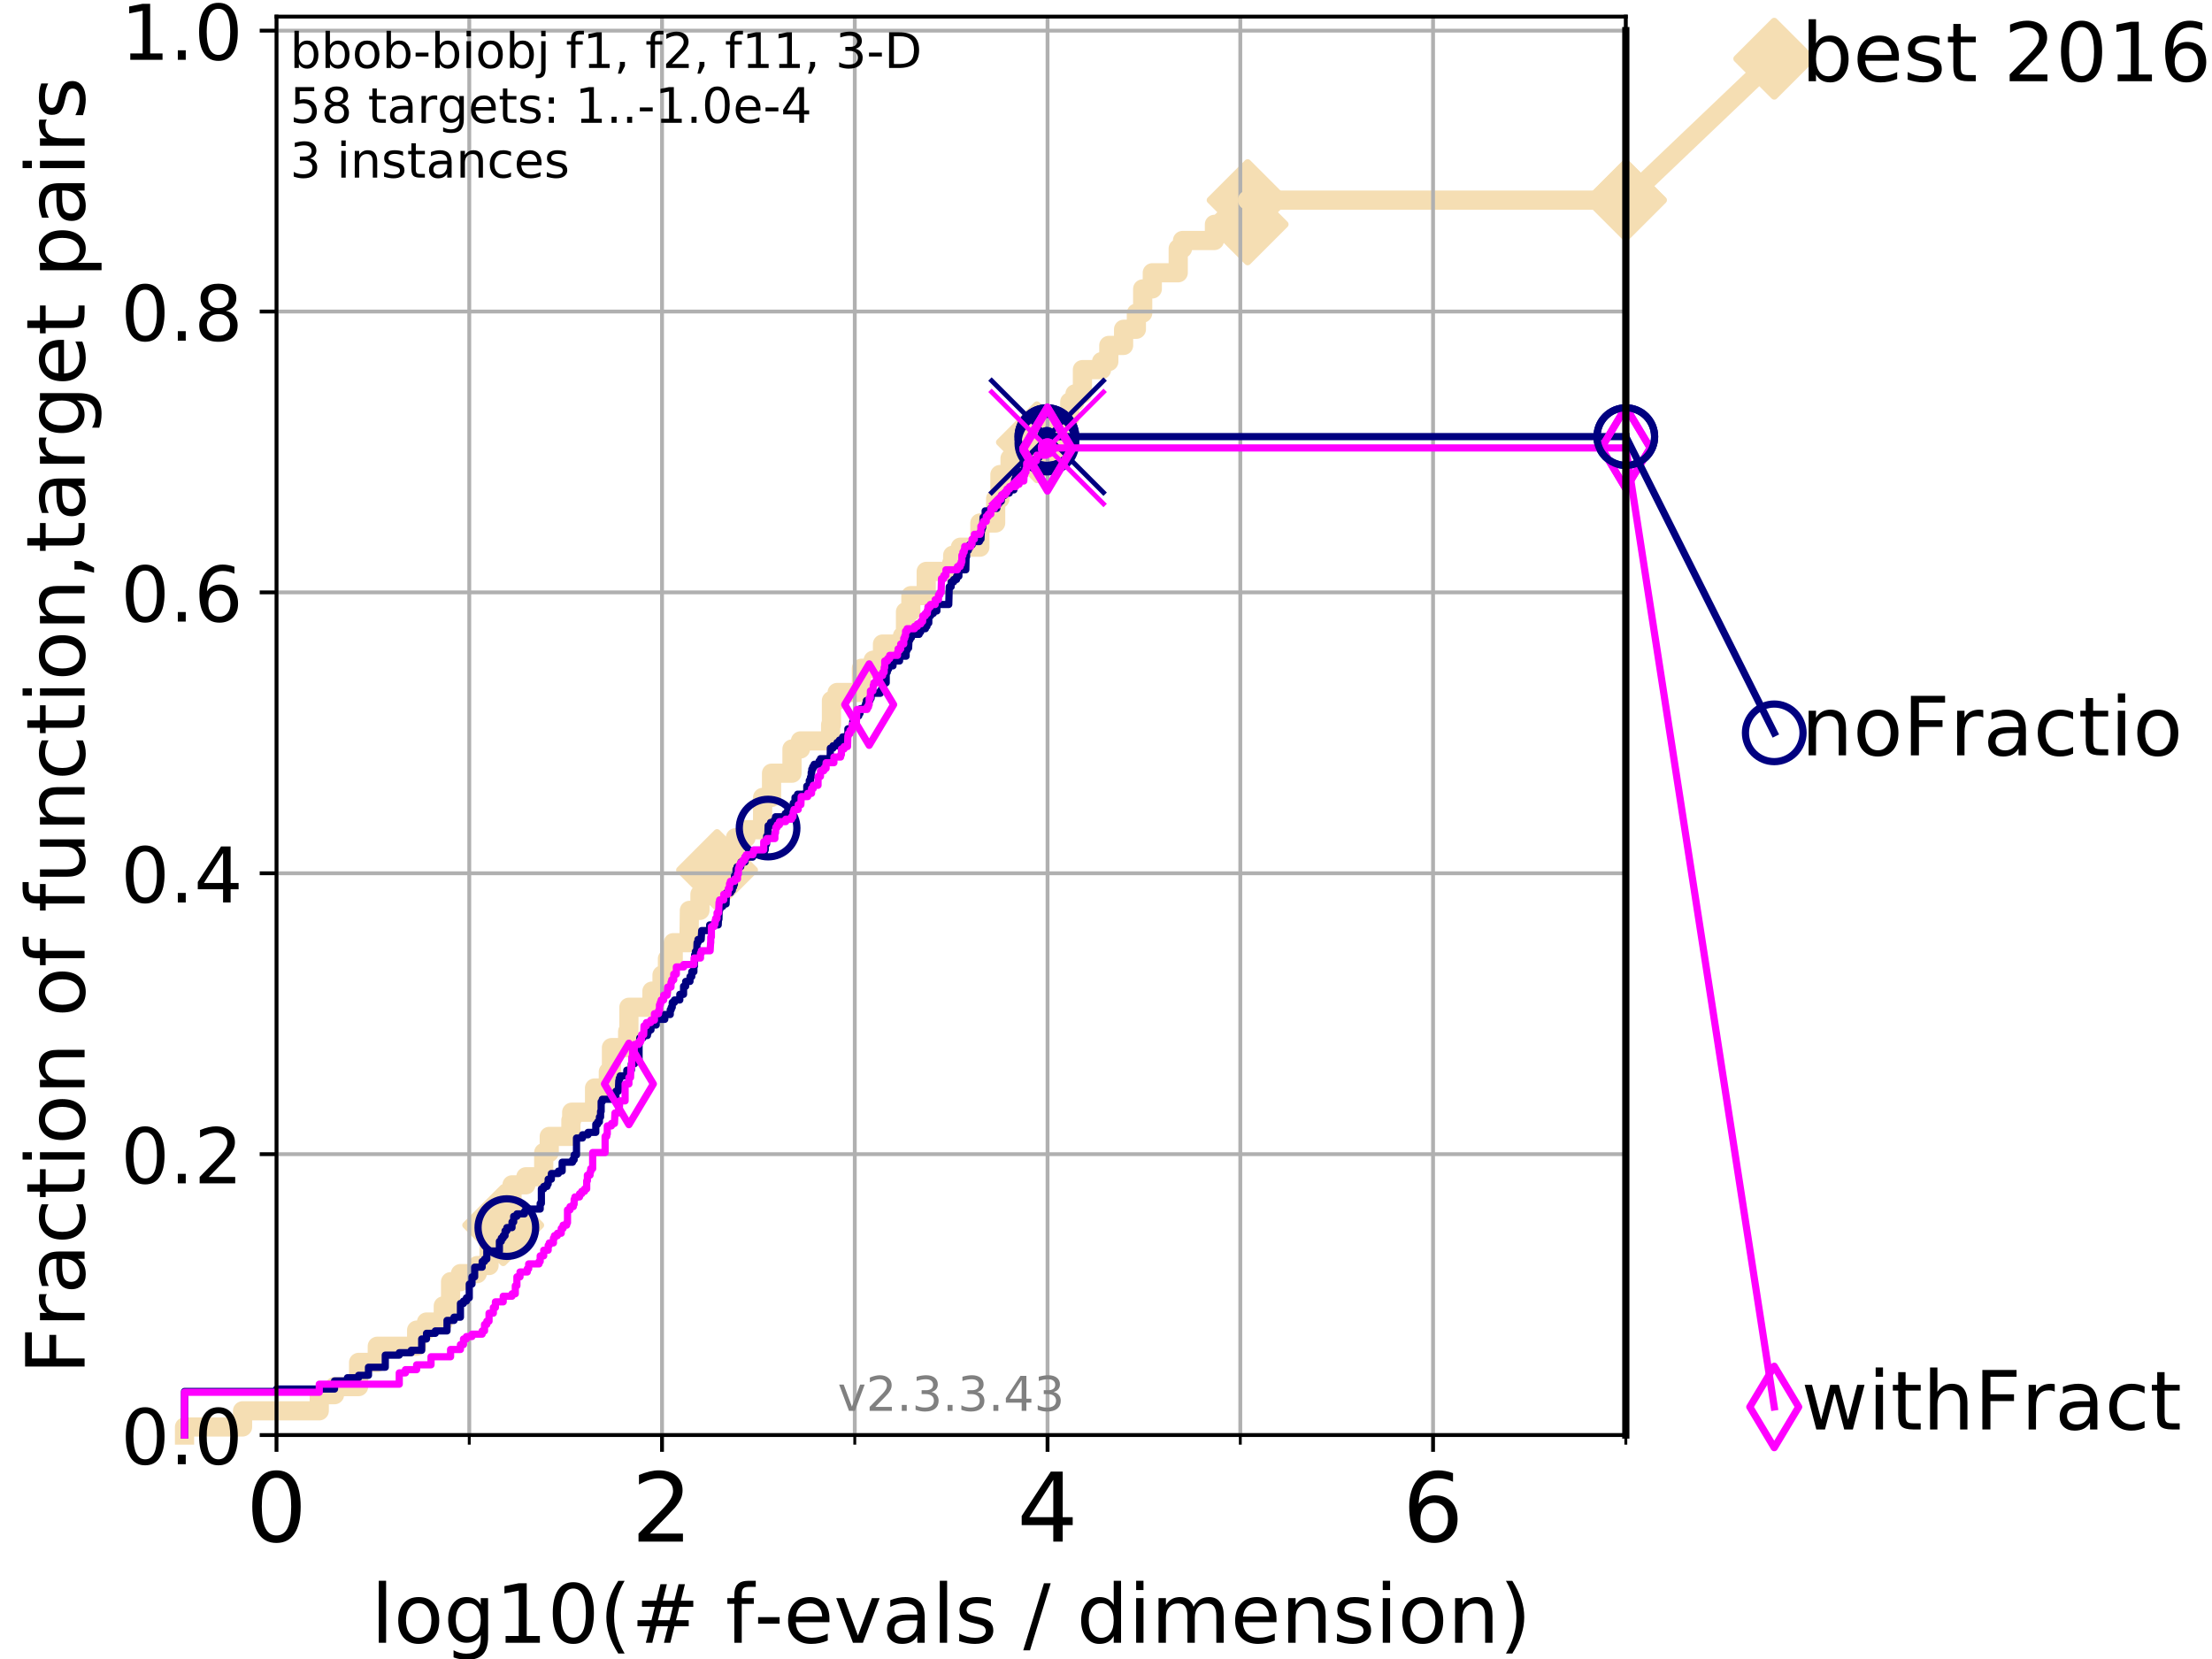 <?xml version="1.0" encoding="utf-8" standalone="no"?>
<!DOCTYPE svg PUBLIC "-//W3C//DTD SVG 1.1//EN"
  "http://www.w3.org/Graphics/SVG/1.1/DTD/svg11.dtd">
<!-- Created with matplotlib (https://matplotlib.org/) -->
<svg height="345.6pt" version="1.1" viewBox="0 0 460.8 345.6" width="460.8pt" xmlns="http://www.w3.org/2000/svg" xmlns:xlink="http://www.w3.org/1999/xlink">
 <defs>
  <style type="text/css">
*{stroke-linecap:butt;stroke-linejoin:round;}
  </style>
 </defs>
 <g id="figure_1">
  <g id="patch_1">
   <path d="M 0 345.6 
L 460.8 345.6 
L 460.8 0 
L 0 0 
z
" style="fill:#ffffff;"/>
  </g>
  <g id="axes_1">
   <g id="patch_2">
    <path d="M 57.6 298.944 
L 338.688 298.944 
L 338.688 3.456 
L 57.6 3.456 
z
" style="fill:#ffffff;"/>
   </g>
   <g id="line2d_1">
    <path d="M 38.441 298.944 
L 38.441 297.263 
L 50.529 297.263 
L 50.529 293.9 
L 66.508 293.9 
L 66.508 290.537 
L 69.688 290.537 
L 69.688 288.856 
L 74.705 288.856 
L 74.705 283.811 
L 78.596 283.811 
L 78.596 280.449 
L 86.793 280.449 
L 86.793 277.086 
L 88.847 277.086 
L 88.847 275.404 
L 92.347 275.404 
L 92.347 272.042 
L 93.864 272.042 
L 93.864 266.998 
L 95.918 266.998 
L 95.918 265.316 
L 99.418 265.316 
L 99.418 263.635 
L 101.878 263.635 
L 101.878 258.591 
L 103.623 258.591 
L 103.623 255.228 
L 104.826 255.228 
L 104.826 250.184 
L 106.664 250.184 
L 106.664 246.821 
L 109.55 246.821 
L 109.55 245.139 
L 113.264 245.139 
L 113.264 240.095 
L 114.419 240.095 
L 114.419 236.732 
L 118.925 236.732 
L 118.925 233.37 
L 119.097 233.37 
L 119.097 231.688 
L 123.856 231.688 
L 123.856 226.644 
L 126.729 226.644 
L 126.729 223.281 
L 127.379 223.281 
L 127.379 218.237 
L 130.752 218.237 
L 130.752 214.874 
L 131.013 214.874 
L 131.013 209.83 
L 135.813 209.83 
L 135.813 206.467 
L 137.911 206.467 
L 137.911 203.105 
L 139.036 203.105 
L 139.036 199.742 
L 140.247 199.742 
L 140.247 196.379 
L 143.528 196.379 
L 143.612 189.653 
L 145.814 189.653 
L 145.814 186.291 
L 148.129 186.291 
L 148.129 184.609 
L 149.378 184.609 
L 149.378 181.246 
L 153.081 181.246 
L 153.081 176.202 
L 153.203 176.202 
L 153.203 174.521 
L 155.404 174.521 
L 155.404 172.84 
L 158.855 172.84 
L 158.872 166.114 
L 160.727 166.114 
L 160.727 161.07 
L 164.986 161.07 
L 164.986 156.026 
L 166.751 156.026 
L 166.751 154.344 
L 173.034 154.344 
L 173.034 150.981 
L 173.204 150.981 
L 173.204 145.937 
L 174.391 145.937 
L 174.391 144.256 
L 179.451 144.256 
L 179.451 139.212 
L 181.902 139.212 
L 181.902 137.53 
L 183.838 137.53 
L 183.838 134.167 
L 188.001 134.167 
L 188.001 132.486 
L 188.631 132.486 
L 188.631 127.442 
L 189.748 127.442 
L 189.748 124.079 
L 192.947 124.079 
L 192.947 119.035 
L 198.243 119.035 
L 198.243 117.354 
L 198.463 117.354 
L 198.463 115.672 
L 200.069 115.672 
L 200.069 113.991 
L 204.128 113.991 
L 204.128 108.947 
L 207.414 108.947 
L 207.414 103.902 
L 208.302 103.902 
L 208.302 98.858 
L 210.41 98.858 
L 210.41 95.495 
L 215.529 95.495 
L 215.529 92.133 
L 216.01 92.133 
L 216.01 90.451 
L 217.088 90.451 
L 217.088 87.088 
L 222.851 87.088 
L 222.851 83.726 
L 223.938 83.726 
L 223.938 82.044 
L 225.488 82.044 
L 225.488 77 
L 229.482 77 
L 229.482 75.319 
L 230.986 75.319 
L 230.986 71.956 
L 234.064 71.956 
L 234.064 68.593 
L 236.729 68.593 
L 236.729 65.23 
L 238.043 65.23 
L 238.043 60.186 
L 240.045 60.186 
L 240.045 56.823 
L 245.444 56.823 
L 245.444 51.779 
L 246.338 51.779 
L 246.338 50.098 
L 252.988 50.098 
L 252.988 46.735 
L 259.903 46.735 
L 259.903 41.691 
L 338.688 41.691 
L 338.688 41.691 
" style="fill:none;stroke:#f5deb3;stroke-linecap:square;stroke-width:4;"/>
   </g>
   <g id="line2d_2">
    <defs>
     <path d="M 0 7.778 
L 7.778 0 
L 0 -7.778 
L -7.778 0 
z
" id="m2e8519c2c6" style="stroke:#f5deb3;stroke-linejoin:miter;stroke-width:1.5;"/>
    </defs>
    <g>
     <use style="fill:#f5deb3;stroke:#f5deb3;stroke-linejoin:miter;stroke-width:1.5;" x="104.826" xlink:href="#m2e8519c2c6" y="255.228"/>
     <use style="fill:#f5deb3;stroke:#f5deb3;stroke-linejoin:miter;stroke-width:1.5;" x="149.378" xlink:href="#m2e8519c2c6" y="181.246"/>
     <use style="fill:#f5deb3;stroke:#f5deb3;stroke-linejoin:miter;stroke-width:1.5;" x="216.01" xlink:href="#m2e8519c2c6" y="92.133"/>
     <use style="fill:#f5deb3;stroke:#f5deb3;stroke-linejoin:miter;stroke-width:1.5;" x="259.903" xlink:href="#m2e8519c2c6" y="46.735"/>
     <use style="fill:#f5deb3;stroke:#f5deb3;stroke-linejoin:miter;stroke-width:1.5;" x="259.903" xlink:href="#m2e8519c2c6" y="41.691"/>
     <use style="fill:#f5deb3;stroke:#f5deb3;stroke-linejoin:miter;stroke-width:1.5;" x="338.688" xlink:href="#m2e8519c2c6" y="41.691"/>
    </g>
   </g>
   <g id="line2d_3">
    <path style="fill:none;stroke:#f5deb3;stroke-linecap:square;stroke-width:4;"/>
    <g/>
   </g>
   <g id="line2d_4">
    <path d="M 338.688 41.691 
L 369.608 12.233 
" style="fill:none;stroke:#f5deb3;stroke-linecap:square;stroke-width:4;"/>
    <g>
     <use style="fill:#f5deb3;stroke:#f5deb3;stroke-linejoin:miter;stroke-width:1.5;" x="338.688" xlink:href="#m2e8519c2c6" y="41.691"/>
     <use style="fill:#f5deb3;stroke:#f5deb3;stroke-linejoin:miter;stroke-width:1.5;" x="369.608" xlink:href="#m2e8519c2c6" y="12.233"/>
    </g>
   </g>
   <g id="matplotlib.axis_1">
    <g id="xtick_1">
     <g id="line2d_5">
      <path clip-path="url(#p1947c8b940)" d="M 57.6 298.944 
L 57.6 3.456 
" style="fill:none;stroke:#b0b0b0;stroke-linecap:square;stroke-width:0.8;"/>
     </g>
     <g id="line2d_6">
      <defs>
       <path d="M 0 0 
L 0 3.5 
" id="ma0ad5b8e31" style="stroke:#000000;stroke-width:0.8;"/>
      </defs>
      <g>
       <use style="stroke:#000000;stroke-width:0.8;" x="57.6" xlink:href="#ma0ad5b8e31" y="298.944"/>
      </g>
     </g>
     <g id="text_1">
      <!-- 0 -->
      <defs>
       <path d="M 31.781 66.406 
Q 24.172 66.406 20.328 58.906 
Q 16.5 51.422 16.5 36.375 
Q 16.5 21.391 20.328 13.891 
Q 24.172 6.391 31.781 6.391 
Q 39.453 6.391 43.281 13.891 
Q 47.125 21.391 47.125 36.375 
Q 47.125 51.422 43.281 58.906 
Q 39.453 66.406 31.781 66.406 
z
M 31.781 74.219 
Q 44.047 74.219 50.516 64.516 
Q 56.984 54.828 56.984 36.375 
Q 56.984 17.969 50.516 8.266 
Q 44.047 -1.422 31.781 -1.422 
Q 19.531 -1.422 13.062 8.266 
Q 6.594 17.969 6.594 36.375 
Q 6.594 54.828 13.062 64.516 
Q 19.531 74.219 31.781 74.219 
z
" id="DejaVuSans-48"/>
      </defs>
      <g transform="translate(51.237 321.141)scale(0.2 -0.2)">
       <use xlink:href="#DejaVuSans-48"/>
      </g>
     </g>
    </g>
    <g id="xtick_2">
     <g id="line2d_7">
      <path clip-path="url(#p1947c8b940)" d="M 137.911 298.944 
L 137.911 3.456 
" style="fill:none;stroke:#b0b0b0;stroke-linecap:square;stroke-width:0.8;"/>
     </g>
     <g id="line2d_8">
      <g>
       <use style="stroke:#000000;stroke-width:0.8;" x="137.911" xlink:href="#ma0ad5b8e31" y="298.944"/>
      </g>
     </g>
     <g id="text_2">
      <!-- 2 -->
      <defs>
       <path d="M 19.188 8.297 
L 53.609 8.297 
L 53.609 0 
L 7.328 0 
L 7.328 8.297 
Q 12.938 14.109 22.625 23.891 
Q 32.328 33.688 34.812 36.531 
Q 39.547 41.844 41.422 45.531 
Q 43.312 49.219 43.312 52.781 
Q 43.312 58.594 39.234 62.25 
Q 35.156 65.922 28.609 65.922 
Q 23.969 65.922 18.812 64.312 
Q 13.672 62.703 7.812 59.422 
L 7.812 69.391 
Q 13.766 71.781 18.938 73 
Q 24.125 74.219 28.422 74.219 
Q 39.75 74.219 46.484 68.547 
Q 53.219 62.891 53.219 53.422 
Q 53.219 48.922 51.531 44.891 
Q 49.859 40.875 45.406 35.406 
Q 44.188 33.984 37.641 27.219 
Q 31.109 20.453 19.188 8.297 
z
" id="DejaVuSans-50"/>
      </defs>
      <g transform="translate(131.548 321.141)scale(0.2 -0.2)">
       <use xlink:href="#DejaVuSans-50"/>
      </g>
     </g>
    </g>
    <g id="xtick_3">
     <g id="line2d_9">
      <path clip-path="url(#p1947c8b940)" d="M 218.222 298.944 
L 218.222 3.456 
" style="fill:none;stroke:#b0b0b0;stroke-linecap:square;stroke-width:0.8;"/>
     </g>
     <g id="line2d_10">
      <g>
       <use style="stroke:#000000;stroke-width:0.8;" x="218.222" xlink:href="#ma0ad5b8e31" y="298.944"/>
      </g>
     </g>
     <g id="text_3">
      <!-- 4 -->
      <defs>
       <path d="M 37.797 64.312 
L 12.891 25.391 
L 37.797 25.391 
z
M 35.203 72.906 
L 47.609 72.906 
L 47.609 25.391 
L 58.016 25.391 
L 58.016 17.188 
L 47.609 17.188 
L 47.609 0 
L 37.797 0 
L 37.797 17.188 
L 4.891 17.188 
L 4.891 26.703 
z
" id="DejaVuSans-52"/>
      </defs>
      <g transform="translate(211.859 321.141)scale(0.2 -0.2)">
       <use xlink:href="#DejaVuSans-52"/>
      </g>
     </g>
    </g>
    <g id="xtick_4">
     <g id="line2d_11">
      <path clip-path="url(#p1947c8b940)" d="M 298.533 298.944 
L 298.533 3.456 
" style="fill:none;stroke:#b0b0b0;stroke-linecap:square;stroke-width:0.8;"/>
     </g>
     <g id="line2d_12">
      <g>
       <use style="stroke:#000000;stroke-width:0.8;" x="298.533" xlink:href="#ma0ad5b8e31" y="298.944"/>
      </g>
     </g>
     <g id="text_4">
      <!-- 6 -->
      <defs>
       <path d="M 33.016 40.375 
Q 26.375 40.375 22.484 35.828 
Q 18.609 31.297 18.609 23.391 
Q 18.609 15.531 22.484 10.953 
Q 26.375 6.391 33.016 6.391 
Q 39.656 6.391 43.531 10.953 
Q 47.406 15.531 47.406 23.391 
Q 47.406 31.297 43.531 35.828 
Q 39.656 40.375 33.016 40.375 
z
M 52.594 71.297 
L 52.594 62.312 
Q 48.875 64.062 45.094 64.984 
Q 41.312 65.922 37.594 65.922 
Q 27.828 65.922 22.672 59.328 
Q 17.531 52.734 16.797 39.406 
Q 19.672 43.656 24.016 45.922 
Q 28.375 48.188 33.594 48.188 
Q 44.578 48.188 50.953 41.516 
Q 57.328 34.859 57.328 23.391 
Q 57.328 12.156 50.688 5.359 
Q 44.047 -1.422 33.016 -1.422 
Q 20.359 -1.422 13.672 8.266 
Q 6.984 17.969 6.984 36.375 
Q 6.984 53.656 15.188 63.938 
Q 23.391 74.219 37.203 74.219 
Q 40.922 74.219 44.703 73.484 
Q 48.484 72.75 52.594 71.297 
z
" id="DejaVuSans-54"/>
      </defs>
      <g transform="translate(292.17 321.141)scale(0.2 -0.2)">
       <use xlink:href="#DejaVuSans-54"/>
      </g>
     </g>
    </g>
    <g id="xtick_5">
     <g id="line2d_13">
      <path clip-path="url(#p1947c8b940)" d="M 97.755 298.944 
L 97.755 3.456 
" style="fill:none;stroke:#b0b0b0;stroke-linecap:square;stroke-width:0.8;"/>
     </g>
     <g id="line2d_14">
      <defs>
       <path d="M 0 0 
L 0 2 
" id="mc160500bdc" style="stroke:#000000;stroke-width:0.6;"/>
      </defs>
      <g>
       <use style="stroke:#000000;stroke-width:0.6;" x="97.755" xlink:href="#mc160500bdc" y="298.944"/>
      </g>
     </g>
    </g>
    <g id="xtick_6">
     <g id="line2d_15">
      <path clip-path="url(#p1947c8b940)" d="M 178.066 298.944 
L 178.066 3.456 
" style="fill:none;stroke:#b0b0b0;stroke-linecap:square;stroke-width:0.8;"/>
     </g>
     <g id="line2d_16">
      <g>
       <use style="stroke:#000000;stroke-width:0.6;" x="178.066" xlink:href="#mc160500bdc" y="298.944"/>
      </g>
     </g>
    </g>
    <g id="xtick_7">
     <g id="line2d_17">
      <path clip-path="url(#p1947c8b940)" d="M 258.377 298.944 
L 258.377 3.456 
" style="fill:none;stroke:#b0b0b0;stroke-linecap:square;stroke-width:0.8;"/>
     </g>
     <g id="line2d_18">
      <g>
       <use style="stroke:#000000;stroke-width:0.6;" x="258.377" xlink:href="#mc160500bdc" y="298.944"/>
      </g>
     </g>
    </g>
    <g id="xtick_8">
     <g id="line2d_19">
      <path clip-path="url(#p1947c8b940)" d="M 338.688 298.944 
L 338.688 3.456 
" style="fill:none;stroke:#b0b0b0;stroke-linecap:square;stroke-width:0.8;"/>
     </g>
     <g id="line2d_20">
      <g>
       <use style="stroke:#000000;stroke-width:0.6;" x="338.688" xlink:href="#mc160500bdc" y="298.944"/>
      </g>
     </g>
    </g>
    <g id="text_5">
     <!-- log10(# f-evals / dimension) -->
     <defs>
      <path d="M 9.422 75.984 
L 18.406 75.984 
L 18.406 0 
L 9.422 0 
z
" id="DejaVuSans-108"/>
      <path d="M 30.609 48.391 
Q 23.391 48.391 19.188 42.75 
Q 14.984 37.109 14.984 27.297 
Q 14.984 17.484 19.156 11.844 
Q 23.344 6.203 30.609 6.203 
Q 37.797 6.203 41.984 11.859 
Q 46.188 17.531 46.188 27.297 
Q 46.188 37.016 41.984 42.703 
Q 37.797 48.391 30.609 48.391 
z
M 30.609 56 
Q 42.328 56 49.016 48.375 
Q 55.719 40.766 55.719 27.297 
Q 55.719 13.875 49.016 6.219 
Q 42.328 -1.422 30.609 -1.422 
Q 18.844 -1.422 12.172 6.219 
Q 5.516 13.875 5.516 27.297 
Q 5.516 40.766 12.172 48.375 
Q 18.844 56 30.609 56 
z
" id="DejaVuSans-111"/>
      <path d="M 45.406 27.984 
Q 45.406 37.75 41.375 43.109 
Q 37.359 48.484 30.078 48.484 
Q 22.859 48.484 18.828 43.109 
Q 14.797 37.75 14.797 27.984 
Q 14.797 18.266 18.828 12.891 
Q 22.859 7.516 30.078 7.516 
Q 37.359 7.516 41.375 12.891 
Q 45.406 18.266 45.406 27.984 
z
M 54.391 6.781 
Q 54.391 -7.172 48.188 -13.984 
Q 42 -20.797 29.203 -20.797 
Q 24.469 -20.797 20.266 -20.094 
Q 16.062 -19.391 12.109 -17.922 
L 12.109 -9.188 
Q 16.062 -11.328 19.922 -12.344 
Q 23.781 -13.375 27.781 -13.375 
Q 36.625 -13.375 41.016 -8.766 
Q 45.406 -4.156 45.406 5.172 
L 45.406 9.625 
Q 42.625 4.781 38.281 2.391 
Q 33.938 0 27.875 0 
Q 17.828 0 11.672 7.656 
Q 5.516 15.328 5.516 27.984 
Q 5.516 40.672 11.672 48.328 
Q 17.828 56 27.875 56 
Q 33.938 56 38.281 53.609 
Q 42.625 51.219 45.406 46.391 
L 45.406 54.688 
L 54.391 54.688 
z
" id="DejaVuSans-103"/>
      <path d="M 12.406 8.297 
L 28.516 8.297 
L 28.516 63.922 
L 10.984 60.406 
L 10.984 69.391 
L 28.422 72.906 
L 38.281 72.906 
L 38.281 8.297 
L 54.391 8.297 
L 54.391 0 
L 12.406 0 
z
" id="DejaVuSans-49"/>
      <path d="M 31 75.875 
Q 24.469 64.656 21.281 53.656 
Q 18.109 42.672 18.109 31.391 
Q 18.109 20.125 21.312 9.062 
Q 24.516 -2 31 -13.188 
L 23.188 -13.188 
Q 15.875 -1.703 12.234 9.375 
Q 8.594 20.453 8.594 31.391 
Q 8.594 42.281 12.203 53.312 
Q 15.828 64.359 23.188 75.875 
z
" id="DejaVuSans-40"/>
      <path d="M 51.125 44 
L 36.922 44 
L 32.812 27.688 
L 47.125 27.688 
z
M 43.797 71.781 
L 38.719 51.516 
L 52.984 51.516 
L 58.109 71.781 
L 65.922 71.781 
L 60.891 51.516 
L 76.125 51.516 
L 76.125 44 
L 58.984 44 
L 54.984 27.688 
L 70.516 27.688 
L 70.516 20.219 
L 53.078 20.219 
L 48 0 
L 40.188 0 
L 45.219 20.219 
L 30.906 20.219 
L 25.875 0 
L 18.016 0 
L 23.094 20.219 
L 7.719 20.219 
L 7.719 27.688 
L 24.906 27.688 
L 29 44 
L 13.281 44 
L 13.281 51.516 
L 30.906 51.516 
L 35.891 71.781 
z
" id="DejaVuSans-35"/>
      <path id="DejaVuSans-32"/>
      <path d="M 37.109 75.984 
L 37.109 68.5 
L 28.516 68.5 
Q 23.688 68.5 21.797 66.547 
Q 19.922 64.594 19.922 59.516 
L 19.922 54.688 
L 34.719 54.688 
L 34.719 47.703 
L 19.922 47.703 
L 19.922 0 
L 10.891 0 
L 10.891 47.703 
L 2.297 47.703 
L 2.297 54.688 
L 10.891 54.688 
L 10.891 58.5 
Q 10.891 67.625 15.141 71.797 
Q 19.391 75.984 28.609 75.984 
z
" id="DejaVuSans-102"/>
      <path d="M 4.891 31.391 
L 31.203 31.391 
L 31.203 23.391 
L 4.891 23.391 
z
" id="DejaVuSans-45"/>
      <path d="M 56.203 29.594 
L 56.203 25.203 
L 14.891 25.203 
Q 15.484 15.922 20.484 11.062 
Q 25.484 6.203 34.422 6.203 
Q 39.594 6.203 44.453 7.469 
Q 49.312 8.734 54.109 11.281 
L 54.109 2.781 
Q 49.266 0.734 44.188 -0.344 
Q 39.109 -1.422 33.891 -1.422 
Q 20.797 -1.422 13.156 6.188 
Q 5.516 13.812 5.516 26.812 
Q 5.516 40.234 12.766 48.109 
Q 20.016 56 32.328 56 
Q 43.359 56 49.781 48.891 
Q 56.203 41.797 56.203 29.594 
z
M 47.219 32.234 
Q 47.125 39.594 43.094 43.984 
Q 39.062 48.391 32.422 48.391 
Q 24.906 48.391 20.391 44.141 
Q 15.875 39.891 15.188 32.172 
z
" id="DejaVuSans-101"/>
      <path d="M 2.984 54.688 
L 12.5 54.688 
L 29.594 8.797 
L 46.688 54.688 
L 56.203 54.688 
L 35.688 0 
L 23.484 0 
z
" id="DejaVuSans-118"/>
      <path d="M 34.281 27.484 
Q 23.391 27.484 19.188 25 
Q 14.984 22.516 14.984 16.5 
Q 14.984 11.719 18.141 8.906 
Q 21.297 6.109 26.703 6.109 
Q 34.188 6.109 38.703 11.406 
Q 43.219 16.703 43.219 25.484 
L 43.219 27.484 
z
M 52.203 31.203 
L 52.203 0 
L 43.219 0 
L 43.219 8.297 
Q 40.141 3.328 35.547 0.953 
Q 30.953 -1.422 24.312 -1.422 
Q 15.922 -1.422 10.953 3.297 
Q 6 8.016 6 15.922 
Q 6 25.141 12.172 29.828 
Q 18.359 34.516 30.609 34.516 
L 43.219 34.516 
L 43.219 35.406 
Q 43.219 41.609 39.141 45 
Q 35.062 48.391 27.688 48.391 
Q 23 48.391 18.547 47.266 
Q 14.109 46.141 10.016 43.891 
L 10.016 52.203 
Q 14.938 54.109 19.578 55.047 
Q 24.219 56 28.609 56 
Q 40.484 56 46.344 49.844 
Q 52.203 43.703 52.203 31.203 
z
" id="DejaVuSans-97"/>
      <path d="M 44.281 53.078 
L 44.281 44.578 
Q 40.484 46.531 36.375 47.5 
Q 32.281 48.484 27.875 48.484 
Q 21.188 48.484 17.844 46.438 
Q 14.5 44.391 14.5 40.281 
Q 14.5 37.156 16.891 35.375 
Q 19.281 33.594 26.516 31.984 
L 29.594 31.297 
Q 39.156 29.25 43.188 25.516 
Q 47.219 21.781 47.219 15.094 
Q 47.219 7.469 41.188 3.016 
Q 35.156 -1.422 24.609 -1.422 
Q 20.219 -1.422 15.453 -0.562 
Q 10.688 0.297 5.422 2 
L 5.422 11.281 
Q 10.406 8.688 15.234 7.391 
Q 20.062 6.109 24.812 6.109 
Q 31.156 6.109 34.562 8.281 
Q 37.984 10.453 37.984 14.406 
Q 37.984 18.062 35.516 20.016 
Q 33.062 21.969 24.703 23.781 
L 21.578 24.516 
Q 13.234 26.266 9.516 29.906 
Q 5.812 33.547 5.812 39.891 
Q 5.812 47.609 11.281 51.797 
Q 16.75 56 26.812 56 
Q 31.781 56 36.172 55.266 
Q 40.578 54.547 44.281 53.078 
z
" id="DejaVuSans-115"/>
      <path d="M 25.391 72.906 
L 33.688 72.906 
L 8.297 -9.281 
L 0 -9.281 
z
" id="DejaVuSans-47"/>
      <path d="M 45.406 46.391 
L 45.406 75.984 
L 54.391 75.984 
L 54.391 0 
L 45.406 0 
L 45.406 8.203 
Q 42.578 3.328 38.25 0.953 
Q 33.938 -1.422 27.875 -1.422 
Q 17.969 -1.422 11.734 6.484 
Q 5.516 14.406 5.516 27.297 
Q 5.516 40.188 11.734 48.094 
Q 17.969 56 27.875 56 
Q 33.938 56 38.25 53.625 
Q 42.578 51.266 45.406 46.391 
z
M 14.797 27.297 
Q 14.797 17.391 18.875 11.75 
Q 22.953 6.109 30.078 6.109 
Q 37.203 6.109 41.297 11.75 
Q 45.406 17.391 45.406 27.297 
Q 45.406 37.203 41.297 42.844 
Q 37.203 48.484 30.078 48.484 
Q 22.953 48.484 18.875 42.844 
Q 14.797 37.203 14.797 27.297 
z
" id="DejaVuSans-100"/>
      <path d="M 9.422 54.688 
L 18.406 54.688 
L 18.406 0 
L 9.422 0 
z
M 9.422 75.984 
L 18.406 75.984 
L 18.406 64.594 
L 9.422 64.594 
z
" id="DejaVuSans-105"/>
      <path d="M 52 44.188 
Q 55.375 50.25 60.062 53.125 
Q 64.75 56 71.094 56 
Q 79.641 56 84.281 50.016 
Q 88.922 44.047 88.922 33.016 
L 88.922 0 
L 79.891 0 
L 79.891 32.719 
Q 79.891 40.578 77.094 44.375 
Q 74.312 48.188 68.609 48.188 
Q 61.625 48.188 57.562 43.547 
Q 53.516 38.922 53.516 30.906 
L 53.516 0 
L 44.484 0 
L 44.484 32.719 
Q 44.484 40.625 41.703 44.406 
Q 38.922 48.188 33.109 48.188 
Q 26.219 48.188 22.156 43.531 
Q 18.109 38.875 18.109 30.906 
L 18.109 0 
L 9.078 0 
L 9.078 54.688 
L 18.109 54.688 
L 18.109 46.188 
Q 21.188 51.219 25.484 53.609 
Q 29.781 56 35.688 56 
Q 41.656 56 45.828 52.969 
Q 50 49.953 52 44.188 
z
" id="DejaVuSans-109"/>
      <path d="M 54.891 33.016 
L 54.891 0 
L 45.906 0 
L 45.906 32.719 
Q 45.906 40.484 42.875 44.328 
Q 39.844 48.188 33.797 48.188 
Q 26.516 48.188 22.312 43.547 
Q 18.109 38.922 18.109 30.906 
L 18.109 0 
L 9.078 0 
L 9.078 54.688 
L 18.109 54.688 
L 18.109 46.188 
Q 21.344 51.125 25.703 53.562 
Q 30.078 56 35.797 56 
Q 45.219 56 50.047 50.172 
Q 54.891 44.344 54.891 33.016 
z
" id="DejaVuSans-110"/>
      <path d="M 8.016 75.875 
L 15.828 75.875 
Q 23.141 64.359 26.781 53.312 
Q 30.422 42.281 30.422 31.391 
Q 30.422 20.453 26.781 9.375 
Q 23.141 -1.703 15.828 -13.188 
L 8.016 -13.188 
Q 14.5 -2 17.703 9.062 
Q 20.906 20.125 20.906 31.391 
Q 20.906 42.672 17.703 53.656 
Q 14.5 64.656 8.016 75.875 
z
" id="DejaVuSans-41"/>
     </defs>
     <g transform="translate(77.303 342.218)scale(0.17 -0.17)">
      <use xlink:href="#DejaVuSans-108"/>
      <use x="27.783" xlink:href="#DejaVuSans-111"/>
      <use x="88.965" xlink:href="#DejaVuSans-103"/>
      <use x="152.441" xlink:href="#DejaVuSans-49"/>
      <use x="216.064" xlink:href="#DejaVuSans-48"/>
      <use x="279.688" xlink:href="#DejaVuSans-40"/>
      <use x="318.701" xlink:href="#DejaVuSans-35"/>
      <use x="402.49" xlink:href="#DejaVuSans-32"/>
      <use x="434.277" xlink:href="#DejaVuSans-102"/>
      <use x="469.404" xlink:href="#DejaVuSans-45"/>
      <use x="505.488" xlink:href="#DejaVuSans-101"/>
      <use x="567.012" xlink:href="#DejaVuSans-118"/>
      <use x="626.191" xlink:href="#DejaVuSans-97"/>
      <use x="687.471" xlink:href="#DejaVuSans-108"/>
      <use x="715.254" xlink:href="#DejaVuSans-115"/>
      <use x="767.354" xlink:href="#DejaVuSans-32"/>
      <use x="799.141" xlink:href="#DejaVuSans-47"/>
      <use x="832.832" xlink:href="#DejaVuSans-32"/>
      <use x="864.619" xlink:href="#DejaVuSans-100"/>
      <use x="928.096" xlink:href="#DejaVuSans-105"/>
      <use x="955.879" xlink:href="#DejaVuSans-109"/>
      <use x="1053.291" xlink:href="#DejaVuSans-101"/>
      <use x="1114.814" xlink:href="#DejaVuSans-110"/>
      <use x="1178.193" xlink:href="#DejaVuSans-115"/>
      <use x="1230.293" xlink:href="#DejaVuSans-105"/>
      <use x="1258.076" xlink:href="#DejaVuSans-111"/>
      <use x="1319.258" xlink:href="#DejaVuSans-110"/>
      <use x="1382.637" xlink:href="#DejaVuSans-41"/>
     </g>
    </g>
   </g>
   <g id="matplotlib.axis_2">
    <g id="ytick_1">
     <g id="line2d_21">
      <path clip-path="url(#p1947c8b940)" d="M 57.6 298.944 
L 338.688 298.944 
" style="fill:none;stroke:#b0b0b0;stroke-linecap:square;stroke-width:0.8;"/>
     </g>
     <g id="line2d_22">
      <defs>
       <path d="M 0 0 
L -3.5 0 
" id="m900ba40c52" style="stroke:#000000;stroke-width:0.8;"/>
      </defs>
      <g>
       <use style="stroke:#000000;stroke-width:0.8;" x="57.6" xlink:href="#m900ba40c52" y="298.944"/>
      </g>
     </g>
     <g id="text_6">
      <!-- 0.0 -->
      <defs>
       <path d="M 10.688 12.406 
L 21 12.406 
L 21 0 
L 10.688 0 
z
" id="DejaVuSans-46"/>
      </defs>
      <g transform="translate(25.155 305.023)scale(0.16 -0.16)">
       <use xlink:href="#DejaVuSans-48"/>
       <use x="63.623" xlink:href="#DejaVuSans-46"/>
       <use x="95.41" xlink:href="#DejaVuSans-48"/>
      </g>
     </g>
    </g>
    <g id="ytick_2">
     <g id="line2d_23">
      <path clip-path="url(#p1947c8b940)" d="M 57.6 240.432 
L 338.688 240.432 
" style="fill:none;stroke:#b0b0b0;stroke-linecap:square;stroke-width:0.8;"/>
     </g>
     <g id="line2d_24">
      <g>
       <use style="stroke:#000000;stroke-width:0.8;" x="57.6" xlink:href="#m900ba40c52" y="240.432"/>
      </g>
     </g>
     <g id="text_7">
      <!-- 0.2 -->
      <g transform="translate(25.155 246.51)scale(0.16 -0.16)">
       <use xlink:href="#DejaVuSans-48"/>
       <use x="63.623" xlink:href="#DejaVuSans-46"/>
       <use x="95.41" xlink:href="#DejaVuSans-50"/>
      </g>
     </g>
    </g>
    <g id="ytick_3">
     <g id="line2d_25">
      <path clip-path="url(#p1947c8b940)" d="M 57.6 181.919 
L 338.688 181.919 
" style="fill:none;stroke:#b0b0b0;stroke-linecap:square;stroke-width:0.8;"/>
     </g>
     <g id="line2d_26">
      <g>
       <use style="stroke:#000000;stroke-width:0.8;" x="57.6" xlink:href="#m900ba40c52" y="181.919"/>
      </g>
     </g>
     <g id="text_8">
      <!-- 0.4 -->
      <g transform="translate(25.155 187.998)scale(0.16 -0.16)">
       <use xlink:href="#DejaVuSans-48"/>
       <use x="63.623" xlink:href="#DejaVuSans-46"/>
       <use x="95.41" xlink:href="#DejaVuSans-52"/>
      </g>
     </g>
    </g>
    <g id="ytick_4">
     <g id="line2d_27">
      <path clip-path="url(#p1947c8b940)" d="M 57.6 123.407 
L 338.688 123.407 
" style="fill:none;stroke:#b0b0b0;stroke-linecap:square;stroke-width:0.8;"/>
     </g>
     <g id="line2d_28">
      <g>
       <use style="stroke:#000000;stroke-width:0.8;" x="57.6" xlink:href="#m900ba40c52" y="123.407"/>
      </g>
     </g>
     <g id="text_9">
      <!-- 0.6 -->
      <g transform="translate(25.155 129.485)scale(0.16 -0.16)">
       <use xlink:href="#DejaVuSans-48"/>
       <use x="63.623" xlink:href="#DejaVuSans-46"/>
       <use x="95.41" xlink:href="#DejaVuSans-54"/>
      </g>
     </g>
    </g>
    <g id="ytick_5">
     <g id="line2d_29">
      <path clip-path="url(#p1947c8b940)" d="M 57.6 64.894 
L 338.688 64.894 
" style="fill:none;stroke:#b0b0b0;stroke-linecap:square;stroke-width:0.8;"/>
     </g>
     <g id="line2d_30">
      <g>
       <use style="stroke:#000000;stroke-width:0.8;" x="57.6" xlink:href="#m900ba40c52" y="64.894"/>
      </g>
     </g>
     <g id="text_10">
      <!-- 0.8 -->
      <defs>
       <path d="M 31.781 34.625 
Q 24.75 34.625 20.719 30.859 
Q 16.703 27.094 16.703 20.516 
Q 16.703 13.922 20.719 10.156 
Q 24.75 6.391 31.781 6.391 
Q 38.812 6.391 42.859 10.172 
Q 46.922 13.969 46.922 20.516 
Q 46.922 27.094 42.891 30.859 
Q 38.875 34.625 31.781 34.625 
z
M 21.922 38.812 
Q 15.578 40.375 12.031 44.719 
Q 8.5 49.078 8.5 55.328 
Q 8.5 64.062 14.719 69.141 
Q 20.953 74.219 31.781 74.219 
Q 42.672 74.219 48.875 69.141 
Q 55.078 64.062 55.078 55.328 
Q 55.078 49.078 51.531 44.719 
Q 48 40.375 41.703 38.812 
Q 48.828 37.156 52.797 32.312 
Q 56.781 27.484 56.781 20.516 
Q 56.781 9.906 50.312 4.234 
Q 43.844 -1.422 31.781 -1.422 
Q 19.734 -1.422 13.25 4.234 
Q 6.781 9.906 6.781 20.516 
Q 6.781 27.484 10.781 32.312 
Q 14.797 37.156 21.922 38.812 
z
M 18.312 54.391 
Q 18.312 48.734 21.844 45.562 
Q 25.391 42.391 31.781 42.391 
Q 38.141 42.391 41.719 45.562 
Q 45.312 48.734 45.312 54.391 
Q 45.312 60.062 41.719 63.234 
Q 38.141 66.406 31.781 66.406 
Q 25.391 66.406 21.844 63.234 
Q 18.312 60.062 18.312 54.391 
z
" id="DejaVuSans-56"/>
      </defs>
      <g transform="translate(25.155 70.973)scale(0.16 -0.16)">
       <use xlink:href="#DejaVuSans-48"/>
       <use x="63.623" xlink:href="#DejaVuSans-46"/>
       <use x="95.41" xlink:href="#DejaVuSans-56"/>
      </g>
     </g>
    </g>
    <g id="ytick_6">
     <g id="line2d_31">
      <path clip-path="url(#p1947c8b940)" d="M 57.6 6.382 
L 338.688 6.382 
" style="fill:none;stroke:#b0b0b0;stroke-linecap:square;stroke-width:0.8;"/>
     </g>
     <g id="line2d_32">
      <g>
       <use style="stroke:#000000;stroke-width:0.8;" x="57.6" xlink:href="#m900ba40c52" y="6.382"/>
      </g>
     </g>
     <g id="text_11">
      <!-- 1.0 -->
      <g transform="translate(25.155 12.46)scale(0.16 -0.16)">
       <use xlink:href="#DejaVuSans-49"/>
       <use x="63.623" xlink:href="#DejaVuSans-46"/>
       <use x="95.41" xlink:href="#DejaVuSans-48"/>
      </g>
     </g>
    </g>
    <g id="text_12">
     <!-- Fraction of function,target pairs -->
     <defs>
      <path d="M 9.812 72.906 
L 51.703 72.906 
L 51.703 64.594 
L 19.672 64.594 
L 19.672 43.109 
L 48.578 43.109 
L 48.578 34.812 
L 19.672 34.812 
L 19.672 0 
L 9.812 0 
z
" id="DejaVuSans-70"/>
      <path d="M 41.109 46.297 
Q 39.594 47.172 37.812 47.578 
Q 36.031 48 33.891 48 
Q 26.266 48 22.188 43.047 
Q 18.109 38.094 18.109 28.812 
L 18.109 0 
L 9.078 0 
L 9.078 54.688 
L 18.109 54.688 
L 18.109 46.188 
Q 20.953 51.172 25.484 53.578 
Q 30.031 56 36.531 56 
Q 37.453 56 38.578 55.875 
Q 39.703 55.766 41.062 55.516 
z
" id="DejaVuSans-114"/>
      <path d="M 48.781 52.594 
L 48.781 44.188 
Q 44.969 46.297 41.141 47.344 
Q 37.312 48.391 33.406 48.391 
Q 24.656 48.391 19.812 42.844 
Q 14.984 37.312 14.984 27.297 
Q 14.984 17.281 19.812 11.734 
Q 24.656 6.203 33.406 6.203 
Q 37.312 6.203 41.141 7.25 
Q 44.969 8.297 48.781 10.406 
L 48.781 2.094 
Q 45.016 0.344 40.984 -0.531 
Q 36.969 -1.422 32.422 -1.422 
Q 20.062 -1.422 12.781 6.344 
Q 5.516 14.109 5.516 27.297 
Q 5.516 40.672 12.859 48.328 
Q 20.219 56 33.016 56 
Q 37.156 56 41.109 55.141 
Q 45.062 54.297 48.781 52.594 
z
" id="DejaVuSans-99"/>
      <path d="M 18.312 70.219 
L 18.312 54.688 
L 36.812 54.688 
L 36.812 47.703 
L 18.312 47.703 
L 18.312 18.016 
Q 18.312 11.328 20.141 9.422 
Q 21.969 7.516 27.594 7.516 
L 36.812 7.516 
L 36.812 0 
L 27.594 0 
Q 17.188 0 13.234 3.875 
Q 9.281 7.766 9.281 18.016 
L 9.281 47.703 
L 2.688 47.703 
L 2.688 54.688 
L 9.281 54.688 
L 9.281 70.219 
z
" id="DejaVuSans-116"/>
      <path d="M 8.5 21.578 
L 8.5 54.688 
L 17.484 54.688 
L 17.484 21.922 
Q 17.484 14.156 20.5 10.266 
Q 23.531 6.391 29.594 6.391 
Q 36.859 6.391 41.078 11.031 
Q 45.312 15.672 45.312 23.688 
L 45.312 54.688 
L 54.297 54.688 
L 54.297 0 
L 45.312 0 
L 45.312 8.406 
Q 42.047 3.422 37.719 1 
Q 33.406 -1.422 27.688 -1.422 
Q 18.266 -1.422 13.375 4.438 
Q 8.5 10.297 8.5 21.578 
z
M 31.109 56 
z
" id="DejaVuSans-117"/>
      <path d="M 11.719 12.406 
L 22.016 12.406 
L 22.016 4 
L 14.016 -11.625 
L 7.719 -11.625 
L 11.719 4 
z
" id="DejaVuSans-44"/>
      <path d="M 18.109 8.203 
L 18.109 -20.797 
L 9.078 -20.797 
L 9.078 54.688 
L 18.109 54.688 
L 18.109 46.391 
Q 20.953 51.266 25.266 53.625 
Q 29.594 56 35.594 56 
Q 45.562 56 51.781 48.094 
Q 58.016 40.188 58.016 27.297 
Q 58.016 14.406 51.781 6.484 
Q 45.562 -1.422 35.594 -1.422 
Q 29.594 -1.422 25.266 0.953 
Q 20.953 3.328 18.109 8.203 
z
M 48.688 27.297 
Q 48.688 37.203 44.609 42.844 
Q 40.531 48.484 33.406 48.484 
Q 26.266 48.484 22.188 42.844 
Q 18.109 37.203 18.109 27.297 
Q 18.109 17.391 22.188 11.75 
Q 26.266 6.109 33.406 6.109 
Q 40.531 6.109 44.609 11.75 
Q 48.688 17.391 48.688 27.297 
z
" id="DejaVuSans-112"/>
     </defs>
     <g transform="translate(17.62 286.339)rotate(-90)scale(0.17 -0.17)">
      <use xlink:href="#DejaVuSans-70"/>
      <use x="57.41" xlink:href="#DejaVuSans-114"/>
      <use x="98.523" xlink:href="#DejaVuSans-97"/>
      <use x="159.803" xlink:href="#DejaVuSans-99"/>
      <use x="214.783" xlink:href="#DejaVuSans-116"/>
      <use x="253.992" xlink:href="#DejaVuSans-105"/>
      <use x="281.775" xlink:href="#DejaVuSans-111"/>
      <use x="342.957" xlink:href="#DejaVuSans-110"/>
      <use x="406.336" xlink:href="#DejaVuSans-32"/>
      <use x="438.123" xlink:href="#DejaVuSans-111"/>
      <use x="499.305" xlink:href="#DejaVuSans-102"/>
      <use x="534.51" xlink:href="#DejaVuSans-32"/>
      <use x="566.297" xlink:href="#DejaVuSans-102"/>
      <use x="601.502" xlink:href="#DejaVuSans-117"/>
      <use x="664.881" xlink:href="#DejaVuSans-110"/>
      <use x="728.26" xlink:href="#DejaVuSans-99"/>
      <use x="783.24" xlink:href="#DejaVuSans-116"/>
      <use x="822.449" xlink:href="#DejaVuSans-105"/>
      <use x="850.232" xlink:href="#DejaVuSans-111"/>
      <use x="911.414" xlink:href="#DejaVuSans-110"/>
      <use x="974.793" xlink:href="#DejaVuSans-44"/>
      <use x="1006.58" xlink:href="#DejaVuSans-116"/>
      <use x="1045.789" xlink:href="#DejaVuSans-97"/>
      <use x="1107.068" xlink:href="#DejaVuSans-114"/>
      <use x="1148.166" xlink:href="#DejaVuSans-103"/>
      <use x="1211.643" xlink:href="#DejaVuSans-101"/>
      <use x="1273.166" xlink:href="#DejaVuSans-116"/>
      <use x="1312.375" xlink:href="#DejaVuSans-32"/>
      <use x="1344.162" xlink:href="#DejaVuSans-112"/>
      <use x="1407.639" xlink:href="#DejaVuSans-97"/>
      <use x="1468.918" xlink:href="#DejaVuSans-105"/>
      <use x="1496.701" xlink:href="#DejaVuSans-114"/>
      <use x="1537.814" xlink:href="#DejaVuSans-115"/>
     </g>
    </g>
   </g>
   <g id="line2d_33">
    <defs>
     <path d="M 0 1.5 
C 0.398 1.5 0.779 1.342 1.061 1.061 
C 1.342 0.779 1.5 0.398 1.5 0 
C 1.5 -0.398 1.342 -0.779 1.061 -1.061 
C 0.779 -1.342 0.398 -1.5 0 -1.5 
C -0.398 -1.5 -0.779 -1.342 -1.061 -1.061 
C -1.342 -0.779 -1.5 -0.398 -1.5 0 
C -1.5 0.398 -1.342 0.779 -1.061 1.061 
C -0.779 1.342 -0.398 1.5 0 1.5 
z
" id="mbe3929534a" style="stroke:#f5deb3;"/>
    </defs>
    <g>
     <use style="fill:#f5deb3;stroke:#f5deb3;" x="259.903" xlink:href="#mbe3929534a" y="41.691"/>
     <use style="fill:#f5deb3;stroke:#f5deb3;" x="259.903" xlink:href="#mbe3929534a" y="41.691"/>
    </g>
   </g>
   <g id="line2d_34">
    <defs>
     <path d="M 0 1.5 
C 0.398 1.5 0.779 1.342 1.061 1.061 
C 1.342 0.779 1.5 0.398 1.5 0 
C 1.5 -0.398 1.342 -0.779 1.061 -1.061 
C 0.779 -1.342 0.398 -1.5 0 -1.5 
C -0.398 -1.5 -0.779 -1.342 -1.061 -1.061 
C -1.342 -0.779 -1.5 -0.398 -1.5 0 
C -1.5 0.398 -1.342 0.779 -1.061 1.061 
C -0.779 1.342 -0.398 1.5 0 1.5 
z
" id="ma8abea49f9" style="stroke:#000080;"/>
    </defs>
    <g>
     <use style="fill:#000080;stroke:#000080;" x="218.085" xlink:href="#ma8abea49f9" y="90.956"/>
     <use style="fill:#000080;stroke:#000080;" x="218.085" xlink:href="#ma8abea49f9" y="90.956"/>
    </g>
   </g>
   <g id="line2d_35">
    <path d="M 38.441 298.944 
L 38.441 289.864 
L 57.6 289.864 
L 57.6 289.36 
L 69.688 289.36 
L 69.688 287.679 
L 72.376 287.679 
L 72.376 287.006 
L 74.705 287.006 
L 74.705 286.502 
L 76.759 286.502 
L 76.759 284.82 
L 80.259 284.82 
L 80.259 282.298 
L 83.172 282.298 
L 83.172 281.794 
L 85.667 281.794 
L 85.667 281.289 
L 87.85 281.289 
L 87.85 278.935 
L 88.847 278.935 
L 88.847 277.758 
L 90.684 277.758 
L 90.684 277.254 
L 93.122 277.254 
L 93.122 275.068 
L 94.576 275.068 
L 94.576 274.396 
L 95.918 274.396 
L 95.918 271.537 
L 96.552 271.537 
L 96.552 271.033 
L 97.164 271.033 
L 97.164 270.36 
L 97.755 270.36 
L 97.755 267.502 
L 98.327 267.502 
L 98.327 265.989 
L 98.881 265.989 
L 98.881 263.971 
L 100.444 263.971 
L 100.444 262.794 
L 100.935 262.794 
L 100.935 262.29 
L 101.413 262.29 
L 101.413 260.608 
L 104.034 260.608 
L 104.034 258.591 
L 104.435 258.591 
L 104.435 257.918 
L 104.826 257.918 
L 104.826 257.414 
L 105.21 257.414 
L 105.21 256.405 
L 105.585 256.405 
L 105.585 255.732 
L 106.664 255.732 
L 106.664 254.555 
L 107.009 254.555 
L 107.009 253.378 
L 107.68 253.378 
L 107.68 252.874 
L 109.252 252.874 
L 109.252 252.369 
L 109.55 252.369 
L 109.55 251.865 
L 112.532 251.865 
L 112.532 250.688 
L 112.779 250.688 
L 112.779 247.662 
L 113.264 247.662 
L 113.264 247.157 
L 113.966 247.157 
L 113.966 246.653 
L 114.194 246.653 
L 114.194 245.644 
L 114.86 245.644 
L 114.86 244.467 
L 116.323 244.467 
L 116.323 243.962 
L 117.107 243.962 
L 117.107 242.113 
L 119.267 242.113 
L 119.267 241.608 
L 119.603 241.608 
L 119.603 240.6 
L 120.094 240.6 
L 120.094 237.069 
L 121.34 237.069 
L 121.34 236.396 
L 122.503 236.396 
L 122.503 235.892 
L 124.114 235.892 
L 124.114 234.21 
L 124.495 234.21 
L 124.495 233.706 
L 124.867 233.706 
L 124.867 232.697 
L 125.111 232.697 
L 125.111 231.52 
L 125.232 231.52 
L 125.232 229.502 
L 125.471 229.502 
L 125.471 228.998 
L 128.311 228.998 
L 128.311 227.317 
L 128.808 227.317 
L 128.905 225.131 
L 129.002 225.131 
L 129.002 224.626 
L 129.195 224.626 
L 129.195 224.122 
L 130.576 224.122 
L 130.576 222.945 
L 131.524 222.945 
L 131.524 221.6 
L 132.182 221.6 
L 132.182 221.096 
L 133.125 221.096 
L 133.125 217.228 
L 133.277 217.228 
L 133.277 216.219 
L 133.947 216.219 
L 133.947 215.715 
L 134.87 215.715 
L 134.87 215.211 
L 135.008 215.211 
L 135.008 214.538 
L 135.615 214.538 
L 135.615 213.529 
L 136.708 213.529 
L 136.708 212.352 
L 138.483 212.352 
L 138.483 211.343 
L 139.626 211.343 
L 139.626 210.335 
L 139.835 210.335 
L 139.835 209.83 
L 140.042 209.83 
L 140.042 208.821 
L 140.499 208.821 
L 140.499 208.317 
L 141.615 208.317 
L 141.615 207.14 
L 142.397 207.14 
L 142.397 205.459 
L 142.84 205.459 
L 142.84 204.45 
L 143.737 204.45 
L 143.737 203.441 
L 144.108 203.441 
L 144.108 202.432 
L 144.55 202.432 
L 144.55 201.255 
L 144.669 201.255 
L 144.708 198.901 
L 144.865 198.901 
L 144.865 198.229 
L 145.136 198.229 
L 145.213 196.379 
L 145.403 196.379 
L 145.403 195.706 
L 146.071 195.706 
L 146.18 193.857 
L 147.835 193.857 
L 147.835 192.68 
L 149.617 192.68 
L 149.676 191.503 
L 149.765 191.503 
L 149.824 189.485 
L 149.97 189.485 
L 149.97 188.813 
L 150.571 188.813 
L 150.571 188.308 
L 151.26 188.308 
L 151.341 185.954 
L 152.207 185.954 
L 152.207 185.45 
L 152.562 185.45 
L 152.562 184.777 
L 152.811 184.777 
L 152.811 184.273 
L 152.984 184.273 
L 153.008 182.423 
L 153.323 182.423 
L 153.323 181.078 
L 153.538 181.078 
L 153.538 180.574 
L 154.304 180.574 
L 154.372 179.565 
L 155.232 179.565 
L 155.232 178.556 
L 156.796 178.556 
L 156.796 178.052 
L 157.472 178.052 
L 157.472 177.547 
L 159.236 177.547 
L 159.236 177.043 
L 159.423 177.043 
L 159.423 175.866 
L 159.692 175.866 
L 159.708 174.185 
L 159.94 174.185 
L 160.022 171.999 
L 160.522 171.999 
L 160.522 171.326 
L 161.299 171.326 
L 161.299 170.822 
L 161.556 170.822 
L 161.556 170.149 
L 163.576 170.149 
L 163.576 169.477 
L 164.011 169.477 
L 164.011 168.972 
L 164.397 168.972 
L 164.397 168.3 
L 165.242 168.3 
L 165.242 167.291 
L 165.614 167.291 
L 165.614 166.114 
L 166.152 166.114 
L 166.152 165.441 
L 167.944 165.441 
L 167.944 164.937 
L 168.068 164.937 
L 168.068 163.76 
L 168.567 163.76 
L 168.587 162.583 
L 168.835 162.583 
L 168.835 161.91 
L 168.992 161.91 
L 168.992 160.902 
L 169.109 160.902 
L 169.109 160.229 
L 169.312 160.229 
L 169.312 159.725 
L 169.607 159.725 
L 169.607 159.22 
L 170.625 159.22 
L 170.625 158.548 
L 170.925 158.548 
L 170.925 158.043 
L 172.94 158.043 
L 172.972 155.857 
L 173.531 155.857 
L 173.531 155.353 
L 174.363 155.353 
L 174.363 154.68 
L 174.873 154.68 
L 174.873 154.176 
L 175.544 154.176 
L 175.544 153.504 
L 176.485 153.504 
L 176.485 152.999 
L 176.631 152.999 
L 176.631 151.822 
L 177.433 151.822 
L 177.433 151.318 
L 177.637 151.318 
L 177.637 150.309 
L 178.171 150.309 
L 178.171 149.132 
L 178.901 149.132 
L 178.901 148.627 
L 179.154 148.627 
L 179.154 148.123 
L 179.284 148.123 
L 179.284 147.619 
L 180.141 147.619 
L 180.141 147.114 
L 180.305 147.114 
L 180.305 146.61 
L 180.478 146.61 
L 180.478 145.937 
L 181.236 145.937 
L 181.236 145.433 
L 181.477 145.433 
L 181.486 144.424 
L 183.386 144.424 
L 183.386 143.92 
L 183.683 143.92 
L 183.683 143.415 
L 183.826 143.415 
L 183.826 142.743 
L 184.083 142.743 
L 184.083 142.238 
L 184.61 142.238 
L 184.614 140.052 
L 184.84 140.052 
L 184.84 139.38 
L 185.118 139.38 
L 185.118 138.707 
L 186.025 138.707 
L 186.106 137.698 
L 187.392 137.698 
L 187.392 136.69 
L 188.763 136.69 
L 188.763 135.513 
L 188.954 135.513 
L 188.954 135.008 
L 189.275 135.008 
L 189.363 133.327 
L 189.545 133.327 
L 189.545 132.822 
L 189.867 132.822 
L 189.867 132.15 
L 191.475 132.15 
L 191.475 131.645 
L 191.795 131.645 
L 191.795 130.973 
L 192.785 130.973 
L 192.785 130.468 
L 193.102 130.468 
L 193.102 129.796 
L 193.476 129.796 
L 193.495 128.283 
L 193.878 128.283 
L 193.878 127.778 
L 194.441 127.778 
L 194.441 127.274 
L 195.173 127.274 
L 195.173 125.929 
L 197.645 125.929 
L 197.745 122.23 
L 198.141 122.23 
L 198.141 121.221 
L 198.666 121.221 
L 198.666 120.716 
L 199.276 120.716 
L 199.276 120.044 
L 199.753 120.044 
L 199.753 118.699 
L 201.196 118.699 
L 201.257 116.008 
L 201.355 116.008 
L 201.355 114.663 
L 201.72 114.663 
L 201.72 114.159 
L 201.977 114.159 
L 201.977 113.486 
L 202.531 113.486 
L 202.531 112.814 
L 204.036 112.814 
L 204.036 112.309 
L 204.357 112.309 
L 204.444 110.46 
L 204.549 110.46 
L 204.549 109.955 
L 204.716 109.955 
L 204.788 107.77 
L 205.226 107.77 
L 205.226 106.425 
L 206.336 106.425 
L 206.336 105.92 
L 207.659 105.92 
L 207.659 104.911 
L 208.106 104.911 
L 208.106 104.407 
L 208.584 104.407 
L 208.638 103.23 
L 209.241 103.23 
L 209.241 102.725 
L 210.251 102.725 
L 210.251 102.053 
L 211.213 102.053 
L 211.278 100.54 
L 211.372 100.54 
L 211.372 99.867 
L 211.6 99.867 
L 211.6 99.195 
L 211.872 99.195 
L 211.872 98.69 
L 212.637 98.69 
L 212.637 98.186 
L 213.433 98.186 
L 213.433 97.009 
L 213.627 97.009 
L 213.627 96.504 
L 215.609 96.504 
L 215.609 96 
L 215.886 96 
L 215.886 95.327 
L 216.457 95.327 
L 216.473 93.814 
L 216.707 93.814 
L 216.707 93.31 
L 217.564 93.31 
L 217.564 92.301 
L 218.085 92.301 
L 218.085 90.956 
L 338.688 90.956 
L 338.688 90.956 
" style="fill:none;stroke:#000080;stroke-linecap:square;stroke-width:1.5;"/>
   </g>
   <g id="line2d_36">
    <defs>
     <path d="M 0 6 
C 1.591 6 3.117 5.368 4.243 4.243 
C 5.368 3.117 6 1.591 6 0 
C 6 -1.591 5.368 -3.117 4.243 -4.243 
C 3.117 -5.368 1.591 -6 0 -6 
C -1.591 -6 -3.117 -5.368 -4.243 -4.243 
C -5.368 -3.117 -6 -1.591 -6 0 
C -6 1.591 -5.368 3.117 -4.243 4.243 
C -3.117 5.368 -1.591 6 0 6 
z
" id="m98e1661d9d" style="stroke:#000080;stroke-width:1.5;"/>
    </defs>
    <g>
     <use style="fill-opacity:0;stroke:#000080;stroke-width:1.5;" x="105.585" xlink:href="#m98e1661d9d" y="255.732"/>
     <use style="fill-opacity:0;stroke:#000080;stroke-width:1.5;" x="160.006" xlink:href="#m98e1661d9d" y="172.503"/>
     <use style="fill-opacity:0;stroke:#000080;stroke-width:1.5;" x="218.085" xlink:href="#m98e1661d9d" y="92.301"/>
     <use style="fill-opacity:0;stroke:#000080;stroke-width:1.5;" x="218.085" xlink:href="#m98e1661d9d" y="90.956"/>
     <use style="fill-opacity:0;stroke:#000080;stroke-width:1.5;" x="218.085" xlink:href="#m98e1661d9d" y="90.956"/>
     <use style="fill-opacity:0;stroke:#000080;stroke-width:1.5;" x="338.688" xlink:href="#m98e1661d9d" y="90.956"/>
    </g>
   </g>
   <g id="line2d_37">
    <path style="fill:none;stroke:#000080;stroke-linecap:square;stroke-width:1.5;"/>
    <g/>
   </g>
   <g id="line2d_38">
    <path clip-path="url(#p1947c8b940)" d="M 218.224 90.956 
" style="fill:none;stroke:#000080;stroke-linecap:square;stroke-width:1.5;"/>
    <defs>
     <path d="M -12 12 
L 12 -12 
M -12 -12 
L 12 12 
" id="m6f9e958791" style="stroke:#000080;"/>
    </defs>
    <g clip-path="url(#p1947c8b940)">
     <use style="fill:#000080;stroke:#000080;" x="218.224" xlink:href="#m6f9e958791" y="90.956"/>
    </g>
   </g>
   <g id="line2d_39">
    <defs>
     <path d="M 0 1.5 
C 0.398 1.5 0.779 1.342 1.061 1.061 
C 1.342 0.779 1.5 0.398 1.5 0 
C 1.5 -0.398 1.342 -0.779 1.061 -1.061 
C 0.779 -1.342 0.398 -1.5 0 -1.5 
C -0.398 -1.5 -0.779 -1.342 -1.061 -1.061 
C -1.342 -0.779 -1.5 -0.398 -1.5 0 
C -1.5 0.398 -1.342 0.779 -1.061 1.061 
C -0.779 1.342 -0.398 1.5 0 1.5 
z
" id="m4bb03cb658" style="stroke:#ff00ff;"/>
    </defs>
    <g>
     <use style="fill:#ff00ff;stroke:#ff00ff;" x="218.197" xlink:href="#m4bb03cb658" y="93.31"/>
     <use style="fill:#ff00ff;stroke:#ff00ff;" x="218.197" xlink:href="#m4bb03cb658" y="93.31"/>
    </g>
   </g>
   <g id="line2d_40">
    <path d="M 38.441 298.944 
L 38.441 290.033 
L 66.508 290.033 
L 66.508 288.351 
L 83.172 288.351 
L 83.172 285.997 
L 84.464 285.997 
L 84.464 285.325 
L 86.793 285.325 
L 86.793 284.316 
L 89.79 284.316 
L 89.79 282.634 
L 93.864 282.634 
L 93.864 281.121 
L 95.918 281.121 
L 95.918 280.112 
L 96.552 280.112 
L 96.552 278.935 
L 97.164 278.935 
L 97.164 278.431 
L 98.327 278.431 
L 98.327 277.927 
L 100.444 277.927 
L 100.444 277.254 
L 100.935 277.254 
L 100.935 275.909 
L 101.413 275.909 
L 101.413 275.236 
L 101.878 275.236 
L 101.878 273.555 
L 102.772 273.555 
L 102.772 272.378 
L 103.203 272.378 
L 103.203 271.201 
L 104.826 271.201 
L 104.826 270.024 
L 106.664 270.024 
L 106.664 269.52 
L 107.348 269.52 
L 107.348 267.838 
L 107.68 267.838 
L 107.68 265.989 
L 108.326 265.989 
L 108.326 264.98 
L 109.843 264.98 
L 109.843 264.307 
L 110.132 264.307 
L 110.132 263.298 
L 112.281 263.298 
L 112.281 262.794 
L 112.532 262.794 
L 112.532 261.617 
L 113.264 261.617 
L 113.264 260.44 
L 114.194 260.44 
L 114.194 259.431 
L 114.419 259.431 
L 114.419 258.927 
L 115.291 258.927 
L 115.291 257.918 
L 115.502 257.918 
L 115.502 257.414 
L 116.122 257.414 
L 116.122 256.909 
L 116.914 256.909 
L 116.914 255.9 
L 117.298 255.9 
L 117.298 255.228 
L 118.04 255.228 
L 118.04 254.723 
L 118.221 254.723 
L 118.221 252.033 
L 118.752 252.033 
L 118.752 251.361 
L 119.436 251.361 
L 119.436 250.856 
L 119.603 250.856 
L 119.603 249.847 
L 119.768 249.847 
L 119.768 249.343 
L 120.728 249.343 
L 120.728 248.67 
L 121.189 248.67 
L 121.189 248.166 
L 121.785 248.166 
L 121.785 247.662 
L 122.22 247.662 
L 122.22 245.98 
L 122.362 245.98 
L 122.362 244.803 
L 122.92 244.803 
L 122.92 244.131 
L 123.057 244.131 
L 123.057 243.458 
L 123.461 243.458 
L 123.461 240.095 
L 126.054 240.095 
L 126.054 236.732 
L 126.395 236.732 
L 126.395 236.228 
L 126.507 236.228 
L 126.507 234.547 
L 127.379 234.547 
L 127.379 234.042 
L 128.006 234.042 
L 128.108 231.856 
L 128.808 231.856 
L 128.808 231.352 
L 129.002 231.352 
L 129.099 229.334 
L 130.219 229.334 
L 130.219 225.803 
L 131.013 225.803 
L 131.013 224.458 
L 131.355 224.458 
L 131.44 222.272 
L 131.607 222.272 
L 131.607 220.255 
L 131.774 220.255 
L 131.774 219.078 
L 132.101 219.078 
L 132.182 217.565 
L 133.048 217.565 
L 133.048 217.06 
L 133.428 217.06 
L 133.428 216.556 
L 133.652 216.556 
L 133.652 215.547 
L 134.092 215.547 
L 134.164 213.697 
L 134.661 213.697 
L 134.661 213.025 
L 135.549 213.025 
L 135.549 212.52 
L 136.33 212.52 
L 136.33 211.175 
L 137.199 211.175 
L 137.199 210.503 
L 137.38 210.503 
L 137.38 209.326 
L 137.559 209.326 
L 137.559 208.821 
L 137.736 208.821 
L 137.736 208.317 
L 138.256 208.317 
L 138.256 207.308 
L 138.982 207.308 
L 139.091 205.627 
L 139.783 205.627 
L 139.783 204.618 
L 139.939 204.618 
L 139.939 204.113 
L 140.348 204.113 
L 140.348 202.936 
L 140.896 202.936 
L 140.896 201.423 
L 142.442 201.423 
L 142.442 200.919 
L 144.59 200.919 
L 144.59 199.574 
L 145.925 199.574 
L 145.925 198.565 
L 146.107 198.565 
L 146.107 198.06 
L 147.934 198.06 
L 148.032 196.379 
L 148.064 196.379 
L 148.064 195.202 
L 148.194 195.202 
L 148.194 193.016 
L 148.764 193.016 
L 148.764 192.512 
L 148.951 192.512 
L 148.951 191.839 
L 149.074 191.839 
L 149.074 191.335 
L 149.378 191.335 
L 149.378 190.158 
L 149.706 190.158 
L 149.794 187.972 
L 149.911 187.972 
L 149.911 187.468 
L 150.766 187.468 
L 150.766 186.291 
L 151.635 186.291 
L 151.714 185.114 
L 151.975 185.114 
L 151.975 184.105 
L 152.156 184.105 
L 152.156 183.6 
L 153.032 183.6 
L 153.032 183.096 
L 153.633 183.096 
L 153.633 182.087 
L 153.82 182.087 
L 153.82 180.91 
L 154.006 180.91 
L 154.006 180.238 
L 154.281 180.238 
L 154.281 179.733 
L 154.708 179.733 
L 154.708 179.229 
L 155.146 179.229 
L 155.146 178.556 
L 155.468 178.556 
L 155.468 178.052 
L 156.836 178.052 
L 156.836 177.547 
L 157.031 177.547 
L 157.031 177.043 
L 159.098 177.043 
L 159.098 175.362 
L 159.758 175.362 
L 159.758 174.689 
L 161.42 174.689 
L 161.42 173.512 
L 161.556 173.512 
L 161.615 172.335 
L 161.912 172.335 
L 161.912 171.831 
L 162.375 171.831 
L 162.375 171.158 
L 163.683 171.158 
L 163.683 170.654 
L 164.887 170.654 
L 164.887 170.149 
L 165.194 170.149 
L 165.23 169.14 
L 165.399 169.14 
L 165.399 168.636 
L 166.278 168.636 
L 166.278 167.627 
L 166.84 167.627 
L 166.906 165.946 
L 168.263 165.946 
L 168.263 165.273 
L 169.061 165.273 
L 169.061 164.264 
L 169.418 164.264 
L 169.418 163.592 
L 170.41 163.592 
L 170.419 161.742 
L 170.917 161.742 
L 170.925 160.565 
L 171.62 160.565 
L 171.62 160.061 
L 172.094 160.061 
L 172.094 158.884 
L 173.718 158.884 
L 173.718 157.707 
L 175.115 157.707 
L 175.115 157.203 
L 175.28 157.203 
L 175.28 156.026 
L 175.844 156.026 
L 175.844 155.521 
L 176.555 155.521 
L 176.625 153.335 
L 176.713 153.335 
L 176.713 152.831 
L 177.061 152.831 
L 177.061 152.158 
L 177.481 152.158 
L 177.523 150.981 
L 178.008 150.981 
L 178.008 150.477 
L 178.4 150.477 
L 178.491 148.291 
L 178.52 148.291 
L 178.52 147.787 
L 180.625 147.787 
L 180.625 147.282 
L 180.913 147.282 
L 180.913 146.778 
L 181.066 146.778 
L 181.066 145.433 
L 181.309 145.433 
L 181.328 143.92 
L 181.846 143.92 
L 181.925 142.743 
L 182.051 142.743 
L 182.051 142.238 
L 182.584 142.238 
L 182.584 141.229 
L 183.118 141.229 
L 183.118 140.725 
L 183.872 140.725 
L 183.872 140.052 
L 184.19 140.052 
L 184.19 139.044 
L 184.304 139.044 
L 184.304 137.698 
L 184.907 137.698 
L 184.907 137.194 
L 185.342 137.194 
L 185.342 136.521 
L 186.975 136.521 
L 186.975 135.849 
L 187.093 135.849 
L 187.093 135.176 
L 187.632 135.176 
L 187.635 134.167 
L 188.268 134.167 
L 188.268 132.991 
L 188.478 132.991 
L 188.478 132.486 
L 188.646 132.486 
L 188.646 131.477 
L 188.967 131.477 
L 188.967 130.973 
L 190.528 130.973 
L 190.528 130.468 
L 191.127 130.468 
L 191.127 129.964 
L 191.819 129.964 
L 191.819 129.46 
L 192.198 129.46 
L 192.232 128.283 
L 192.758 128.283 
L 192.758 127.778 
L 193.185 127.778 
L 193.185 127.106 
L 193.305 127.106 
L 193.305 126.433 
L 193.798 126.433 
L 193.798 125.929 
L 194.812 125.929 
L 194.812 124.92 
L 195.504 124.92 
L 195.504 123.911 
L 195.803 123.911 
L 195.803 123.407 
L 196.051 123.407 
L 196.128 120.548 
L 196.608 120.548 
L 196.608 119.876 
L 197.06 119.876 
L 197.06 118.699 
L 199.454 118.699 
L 199.454 118.026 
L 200.016 118.026 
L 200.016 117.522 
L 200.236 117.522 
L 200.236 117.017 
L 200.373 117.017 
L 200.373 115.672 
L 200.593 115.672 
L 200.593 115 
L 200.856 115 
L 200.856 114.495 
L 200.97 114.495 
L 200.97 113.823 
L 202.255 113.823 
L 202.255 113.318 
L 202.499 113.318 
L 202.499 112.309 
L 202.982 112.309 
L 202.982 111.301 
L 204.168 111.301 
L 204.168 110.796 
L 204.336 110.796 
L 204.336 109.619 
L 204.666 109.619 
L 204.666 109.115 
L 204.854 109.115 
L 204.854 108.61 
L 205.459 108.61 
L 205.459 107.601 
L 205.875 107.601 
L 205.875 107.097 
L 206.406 107.097 
L 206.406 105.92 
L 207.164 105.92 
L 207.164 105.248 
L 207.848 105.248 
L 207.848 104.071 
L 208.505 104.071 
L 208.505 103.566 
L 208.686 103.566 
L 208.686 103.062 
L 209.399 103.062 
L 209.399 102.557 
L 209.785 102.557 
L 209.785 101.885 
L 210.306 101.885 
L 210.306 101.38 
L 211.611 101.38 
L 211.611 100.876 
L 212.295 100.876 
L 212.295 100.203 
L 213.277 100.203 
L 213.337 99.026 
L 213.448 99.026 
L 213.448 98.354 
L 213.729 98.354 
L 213.729 97.681 
L 213.871 97.681 
L 213.871 96.504 
L 215.218 96.504 
L 215.218 96 
L 215.898 96 
L 215.898 95.495 
L 216.014 95.495 
L 216.014 94.823 
L 217.971 94.823 
L 217.971 93.814 
L 218.197 93.814 
L 218.197 93.31 
L 338.688 93.31 
L 338.688 93.31 
" style="fill:none;stroke:#ff00ff;stroke-linecap:square;stroke-width:1.5;"/>
   </g>
   <g id="line2d_41">
    <defs>
     <path d="M 0 8.485 
L 5.091 0 
L 0 -8.485 
L -5.091 0 
z
" id="mc09d5700a7" style="stroke:#ff00ff;stroke-linejoin:miter;stroke-width:1.5;"/>
    </defs>
    <g>
     <use style="fill-opacity:0;stroke:#ff00ff;stroke-linejoin:miter;stroke-width:1.5;" x="131.013" xlink:href="#mc09d5700a7" y="225.803"/>
     <use style="fill-opacity:0;stroke:#ff00ff;stroke-linejoin:miter;stroke-width:1.5;" x="181.066" xlink:href="#mc09d5700a7" y="146.778"/>
     <use style="fill-opacity:0;stroke:#ff00ff;stroke-linejoin:miter;stroke-width:1.5;" x="218.197" xlink:href="#mc09d5700a7" y="93.814"/>
     <use style="fill-opacity:0;stroke:#ff00ff;stroke-linejoin:miter;stroke-width:1.5;" x="218.197" xlink:href="#mc09d5700a7" y="93.31"/>
     <use style="fill-opacity:0;stroke:#ff00ff;stroke-linejoin:miter;stroke-width:1.5;" x="218.197" xlink:href="#mc09d5700a7" y="93.31"/>
     <use style="fill-opacity:0;stroke:#ff00ff;stroke-linejoin:miter;stroke-width:1.5;" x="338.688" xlink:href="#mc09d5700a7" y="93.31"/>
    </g>
   </g>
   <g id="line2d_42">
    <path style="fill:none;stroke:#ff00ff;stroke-linecap:square;stroke-width:1.5;"/>
    <g/>
   </g>
   <g id="line2d_43">
    <path clip-path="url(#p1947c8b940)" d="M 218.225 93.31 
" style="fill:none;stroke:#ff00ff;stroke-linecap:square;stroke-width:1.5;"/>
    <defs>
     <path d="M -12 12 
L 12 -12 
M -12 -12 
L 12 12 
" id="ma33a1776d6" style="stroke:#ff00ff;"/>
    </defs>
    <g clip-path="url(#p1947c8b940)">
     <use style="fill:#ff00ff;stroke:#ff00ff;" x="218.225" xlink:href="#ma33a1776d6" y="93.31"/>
    </g>
   </g>
   <g id="line2d_44">
    <path d="M 338.688 93.31 
L 369.608 293.093 
" style="fill:none;stroke:#ff00ff;stroke-linecap:square;stroke-width:1.5;"/>
    <g>
     <use style="fill-opacity:0;stroke:#ff00ff;stroke-linejoin:miter;stroke-width:1.5;" x="338.688" xlink:href="#mc09d5700a7" y="93.31"/>
     <use style="fill-opacity:0;stroke:#ff00ff;stroke-linejoin:miter;stroke-width:1.5;" x="369.608" xlink:href="#mc09d5700a7" y="293.093"/>
    </g>
   </g>
   <g id="line2d_45">
    <path d="M 338.688 90.956 
L 369.608 152.663 
" style="fill:none;stroke:#000080;stroke-linecap:square;stroke-width:1.5;"/>
    <g>
     <use style="fill-opacity:0;stroke:#000080;stroke-width:1.5;" x="338.688" xlink:href="#m98e1661d9d" y="90.956"/>
     <use style="fill-opacity:0;stroke:#000080;stroke-width:1.5;" x="369.608" xlink:href="#m98e1661d9d" y="152.663"/>
    </g>
   </g>
   <g id="line2d_46">
    <path d="M 338.688 298.944 
L 338.688 6.382 
" style="fill:none;stroke:#000000;stroke-linecap:square;stroke-width:1.5;"/>
   </g>
   <g id="patch_3">
    <path d="M 57.6 298.944 
L 57.6 3.456 
" style="fill:none;stroke:#000000;stroke-linecap:square;stroke-linejoin:miter;stroke-width:0.8;"/>
   </g>
   <g id="patch_4">
    <path d="M 338.688 298.944 
L 338.688 3.456 
" style="fill:none;stroke:#000000;stroke-linecap:square;stroke-linejoin:miter;stroke-width:0.8;"/>
   </g>
   <g id="patch_5">
    <path d="M 57.6 298.944 
L 338.688 298.944 
" style="fill:none;stroke:#000000;stroke-linecap:square;stroke-linejoin:miter;stroke-width:0.8;"/>
   </g>
   <g id="patch_6">
    <path d="M 57.6 3.456 
L 338.688 3.456 
" style="fill:none;stroke:#000000;stroke-linecap:square;stroke-linejoin:miter;stroke-width:0.8;"/>
   </g>
   <g id="text_13">
    <!-- withFract -->
    <defs>
     <path d="M 4.203 54.688 
L 13.188 54.688 
L 24.422 12.016 
L 35.594 54.688 
L 46.188 54.688 
L 57.422 12.016 
L 68.609 54.688 
L 77.594 54.688 
L 63.281 0 
L 52.688 0 
L 40.922 44.828 
L 29.109 0 
L 18.5 0 
z
" id="DejaVuSans-119"/>
     <path d="M 54.891 33.016 
L 54.891 0 
L 45.906 0 
L 45.906 32.719 
Q 45.906 40.484 42.875 44.328 
Q 39.844 48.188 33.797 48.188 
Q 26.516 48.188 22.312 43.547 
Q 18.109 38.922 18.109 30.906 
L 18.109 0 
L 9.078 0 
L 9.078 75.984 
L 18.109 75.984 
L 18.109 46.188 
Q 21.344 51.125 25.703 53.562 
Q 30.078 56 35.797 56 
Q 45.219 56 50.047 50.172 
Q 54.891 44.344 54.891 33.016 
z
" id="DejaVuSans-104"/>
    </defs>
    <g transform="translate(375.229 297.784)scale(0.17 -0.17)">
     <use xlink:href="#DejaVuSans-119"/>
     <use x="81.787" xlink:href="#DejaVuSans-105"/>
     <use x="109.57" xlink:href="#DejaVuSans-116"/>
     <use x="148.779" xlink:href="#DejaVuSans-104"/>
     <use x="212.158" xlink:href="#DejaVuSans-70"/>
     <use x="269.568" xlink:href="#DejaVuSans-114"/>
     <use x="310.682" xlink:href="#DejaVuSans-97"/>
     <use x="371.961" xlink:href="#DejaVuSans-99"/>
     <use x="426.941" xlink:href="#DejaVuSans-116"/>
    </g>
   </g>
   <g id="text_14">
    <!-- noFractio -->
    <g transform="translate(375.229 157.354)scale(0.17 -0.17)">
     <use xlink:href="#DejaVuSans-110"/>
     <use x="63.379" xlink:href="#DejaVuSans-111"/>
     <use x="124.561" xlink:href="#DejaVuSans-70"/>
     <use x="181.971" xlink:href="#DejaVuSans-114"/>
     <use x="223.084" xlink:href="#DejaVuSans-97"/>
     <use x="284.363" xlink:href="#DejaVuSans-99"/>
     <use x="339.344" xlink:href="#DejaVuSans-116"/>
     <use x="378.553" xlink:href="#DejaVuSans-105"/>
     <use x="406.336" xlink:href="#DejaVuSans-111"/>
    </g>
   </g>
   <g id="text_15">
    <!-- best 2016 -->
    <defs>
     <path d="M 48.688 27.297 
Q 48.688 37.203 44.609 42.844 
Q 40.531 48.484 33.406 48.484 
Q 26.266 48.484 22.188 42.844 
Q 18.109 37.203 18.109 27.297 
Q 18.109 17.391 22.188 11.75 
Q 26.266 6.109 33.406 6.109 
Q 40.531 6.109 44.609 11.75 
Q 48.688 17.391 48.688 27.297 
z
M 18.109 46.391 
Q 20.953 51.266 25.266 53.625 
Q 29.594 56 35.594 56 
Q 45.562 56 51.781 48.094 
Q 58.016 40.188 58.016 27.297 
Q 58.016 14.406 51.781 6.484 
Q 45.562 -1.422 35.594 -1.422 
Q 29.594 -1.422 25.266 0.953 
Q 20.953 3.328 18.109 8.203 
L 18.109 0 
L 9.078 0 
L 9.078 75.984 
L 18.109 75.984 
z
" id="DejaVuSans-98"/>
    </defs>
    <g transform="translate(375.229 16.924)scale(0.17 -0.17)">
     <use xlink:href="#DejaVuSans-98"/>
     <use x="63.477" xlink:href="#DejaVuSans-101"/>
     <use x="125" xlink:href="#DejaVuSans-115"/>
     <use x="177.1" xlink:href="#DejaVuSans-116"/>
     <use x="216.309" xlink:href="#DejaVuSans-32"/>
     <use x="248.096" xlink:href="#DejaVuSans-50"/>
     <use x="311.719" xlink:href="#DejaVuSans-48"/>
     <use x="375.342" xlink:href="#DejaVuSans-49"/>
     <use x="438.965" xlink:href="#DejaVuSans-54"/>
    </g>
   </g>
   <g id="text_16">
    <!-- bbob-biobj f1, f2, f11, 3-D -->
    <defs>
     <path d="M 9.422 54.688 
L 18.406 54.688 
L 18.406 -0.984 
Q 18.406 -11.422 14.422 -16.109 
Q 10.453 -20.797 1.609 -20.797 
L -1.812 -20.797 
L -1.812 -13.188 
L 0.594 -13.188 
Q 5.719 -13.188 7.562 -10.812 
Q 9.422 -8.453 9.422 -0.984 
z
M 9.422 75.984 
L 18.406 75.984 
L 18.406 64.594 
L 9.422 64.594 
z
" id="DejaVuSans-106"/>
     <path d="M 40.578 39.312 
Q 47.656 37.797 51.625 33 
Q 55.609 28.219 55.609 21.188 
Q 55.609 10.406 48.188 4.484 
Q 40.766 -1.422 27.094 -1.422 
Q 22.516 -1.422 17.656 -0.516 
Q 12.797 0.391 7.625 2.203 
L 7.625 11.719 
Q 11.719 9.328 16.594 8.109 
Q 21.484 6.891 26.812 6.891 
Q 36.078 6.891 40.938 10.547 
Q 45.797 14.203 45.797 21.188 
Q 45.797 27.641 41.281 31.266 
Q 36.766 34.906 28.719 34.906 
L 20.219 34.906 
L 20.219 43.016 
L 29.109 43.016 
Q 36.375 43.016 40.234 45.922 
Q 44.094 48.828 44.094 54.297 
Q 44.094 59.906 40.109 62.906 
Q 36.141 65.922 28.719 65.922 
Q 24.656 65.922 20.016 65.031 
Q 15.375 64.156 9.812 62.312 
L 9.812 71.094 
Q 15.438 72.656 20.344 73.438 
Q 25.25 74.219 29.594 74.219 
Q 40.828 74.219 47.359 69.109 
Q 53.906 64.016 53.906 55.328 
Q 53.906 49.266 50.438 45.094 
Q 46.969 40.922 40.578 39.312 
z
" id="DejaVuSans-51"/>
     <path d="M 19.672 64.797 
L 19.672 8.109 
L 31.594 8.109 
Q 46.688 8.109 53.688 14.938 
Q 60.688 21.781 60.688 36.531 
Q 60.688 51.172 53.688 57.984 
Q 46.688 64.797 31.594 64.797 
z
M 9.812 72.906 
L 30.078 72.906 
Q 51.266 72.906 61.172 64.094 
Q 71.094 55.281 71.094 36.531 
Q 71.094 17.672 61.125 8.828 
Q 51.172 0 30.078 0 
L 9.812 0 
z
" id="DejaVuSans-68"/>
    </defs>
    <g transform="translate(60.411 14.161)scale(0.102 -0.102)">
     <use xlink:href="#DejaVuSans-98"/>
     <use x="63.477" xlink:href="#DejaVuSans-98"/>
     <use x="126.953" xlink:href="#DejaVuSans-111"/>
     <use x="188.135" xlink:href="#DejaVuSans-98"/>
     <use x="251.611" xlink:href="#DejaVuSans-45"/>
     <use x="287.695" xlink:href="#DejaVuSans-98"/>
     <use x="351.172" xlink:href="#DejaVuSans-105"/>
     <use x="378.955" xlink:href="#DejaVuSans-111"/>
     <use x="440.137" xlink:href="#DejaVuSans-98"/>
     <use x="503.613" xlink:href="#DejaVuSans-106"/>
     <use x="531.396" xlink:href="#DejaVuSans-32"/>
     <use x="563.184" xlink:href="#DejaVuSans-102"/>
     <use x="598.389" xlink:href="#DejaVuSans-49"/>
     <use x="662.012" xlink:href="#DejaVuSans-44"/>
     <use x="693.799" xlink:href="#DejaVuSans-32"/>
     <use x="725.586" xlink:href="#DejaVuSans-102"/>
     <use x="760.791" xlink:href="#DejaVuSans-50"/>
     <use x="824.414" xlink:href="#DejaVuSans-44"/>
     <use x="856.201" xlink:href="#DejaVuSans-32"/>
     <use x="887.988" xlink:href="#DejaVuSans-102"/>
     <use x="923.193" xlink:href="#DejaVuSans-49"/>
     <use x="986.816" xlink:href="#DejaVuSans-49"/>
     <use x="1050.439" xlink:href="#DejaVuSans-44"/>
     <use x="1082.227" xlink:href="#DejaVuSans-32"/>
     <use x="1114.014" xlink:href="#DejaVuSans-51"/>
     <use x="1177.637" xlink:href="#DejaVuSans-45"/>
     <use x="1213.721" xlink:href="#DejaVuSans-68"/>
    </g>
    <!-- 58 targets: 1..-1.0e-4 -->
    <defs>
     <path d="M 10.797 72.906 
L 49.516 72.906 
L 49.516 64.594 
L 19.828 64.594 
L 19.828 46.734 
Q 21.969 47.469 24.109 47.828 
Q 26.266 48.188 28.422 48.188 
Q 40.625 48.188 47.75 41.5 
Q 54.891 34.812 54.891 23.391 
Q 54.891 11.625 47.562 5.094 
Q 40.234 -1.422 26.906 -1.422 
Q 22.312 -1.422 17.547 -0.641 
Q 12.797 0.141 7.719 1.703 
L 7.719 11.625 
Q 12.109 9.234 16.797 8.062 
Q 21.484 6.891 26.703 6.891 
Q 35.156 6.891 40.078 11.328 
Q 45.016 15.766 45.016 23.391 
Q 45.016 31 40.078 35.438 
Q 35.156 39.891 26.703 39.891 
Q 22.75 39.891 18.812 39.016 
Q 14.891 38.141 10.797 36.281 
z
" id="DejaVuSans-53"/>
     <path d="M 11.719 12.406 
L 22.016 12.406 
L 22.016 0 
L 11.719 0 
z
M 11.719 51.703 
L 22.016 51.703 
L 22.016 39.312 
L 11.719 39.312 
z
" id="DejaVuSans-58"/>
    </defs>
    <g transform="translate(60.411 25.583)scale(0.102 -0.102)">
     <use xlink:href="#DejaVuSans-53"/>
     <use x="63.623" xlink:href="#DejaVuSans-56"/>
     <use x="127.246" xlink:href="#DejaVuSans-32"/>
     <use x="159.033" xlink:href="#DejaVuSans-116"/>
     <use x="198.242" xlink:href="#DejaVuSans-97"/>
     <use x="259.521" xlink:href="#DejaVuSans-114"/>
     <use x="300.619" xlink:href="#DejaVuSans-103"/>
     <use x="364.096" xlink:href="#DejaVuSans-101"/>
     <use x="425.619" xlink:href="#DejaVuSans-116"/>
     <use x="464.828" xlink:href="#DejaVuSans-115"/>
     <use x="516.928" xlink:href="#DejaVuSans-58"/>
     <use x="550.619" xlink:href="#DejaVuSans-32"/>
     <use x="582.406" xlink:href="#DejaVuSans-49"/>
     <use x="646.029" xlink:href="#DejaVuSans-46"/>
     <use x="677.816" xlink:href="#DejaVuSans-46"/>
     <use x="709.604" xlink:href="#DejaVuSans-45"/>
     <use x="745.688" xlink:href="#DejaVuSans-49"/>
     <use x="809.311" xlink:href="#DejaVuSans-46"/>
     <use x="841.098" xlink:href="#DejaVuSans-48"/>
     <use x="904.721" xlink:href="#DejaVuSans-101"/>
     <use x="966.244" xlink:href="#DejaVuSans-45"/>
     <use x="1002.328" xlink:href="#DejaVuSans-52"/>
    </g>
    <!-- 3 instances -->
    <g transform="translate(60.411 37.005)scale(0.102 -0.102)">
     <use xlink:href="#DejaVuSans-51"/>
     <use x="63.623" xlink:href="#DejaVuSans-32"/>
     <use x="95.41" xlink:href="#DejaVuSans-105"/>
     <use x="123.193" xlink:href="#DejaVuSans-110"/>
     <use x="186.572" xlink:href="#DejaVuSans-115"/>
     <use x="238.672" xlink:href="#DejaVuSans-116"/>
     <use x="277.881" xlink:href="#DejaVuSans-97"/>
     <use x="339.16" xlink:href="#DejaVuSans-110"/>
     <use x="402.539" xlink:href="#DejaVuSans-99"/>
     <use x="457.52" xlink:href="#DejaVuSans-101"/>
     <use x="519.043" xlink:href="#DejaVuSans-115"/>
    </g>
   </g>
   <g id="text_17">
    <!-- v2.3.3.43 -->
    <g style="fill:#808080;" transform="translate(174.511 293.909)scale(0.1 -0.1)">
     <use xlink:href="#DejaVuSans-118"/>
     <use x="59.18" xlink:href="#DejaVuSans-50"/>
     <use x="122.803" xlink:href="#DejaVuSans-46"/>
     <use x="154.59" xlink:href="#DejaVuSans-51"/>
     <use x="218.213" xlink:href="#DejaVuSans-46"/>
     <use x="250" xlink:href="#DejaVuSans-51"/>
     <use x="313.623" xlink:href="#DejaVuSans-46"/>
     <use x="345.41" xlink:href="#DejaVuSans-52"/>
     <use x="409.033" xlink:href="#DejaVuSans-51"/>
    </g>
   </g>
  </g>
 </g>
 <defs>
  <clipPath id="p1947c8b940">
   <rect height="295.488" width="281.088" x="57.6" y="3.456"/>
  </clipPath>
 </defs>
</svg>
